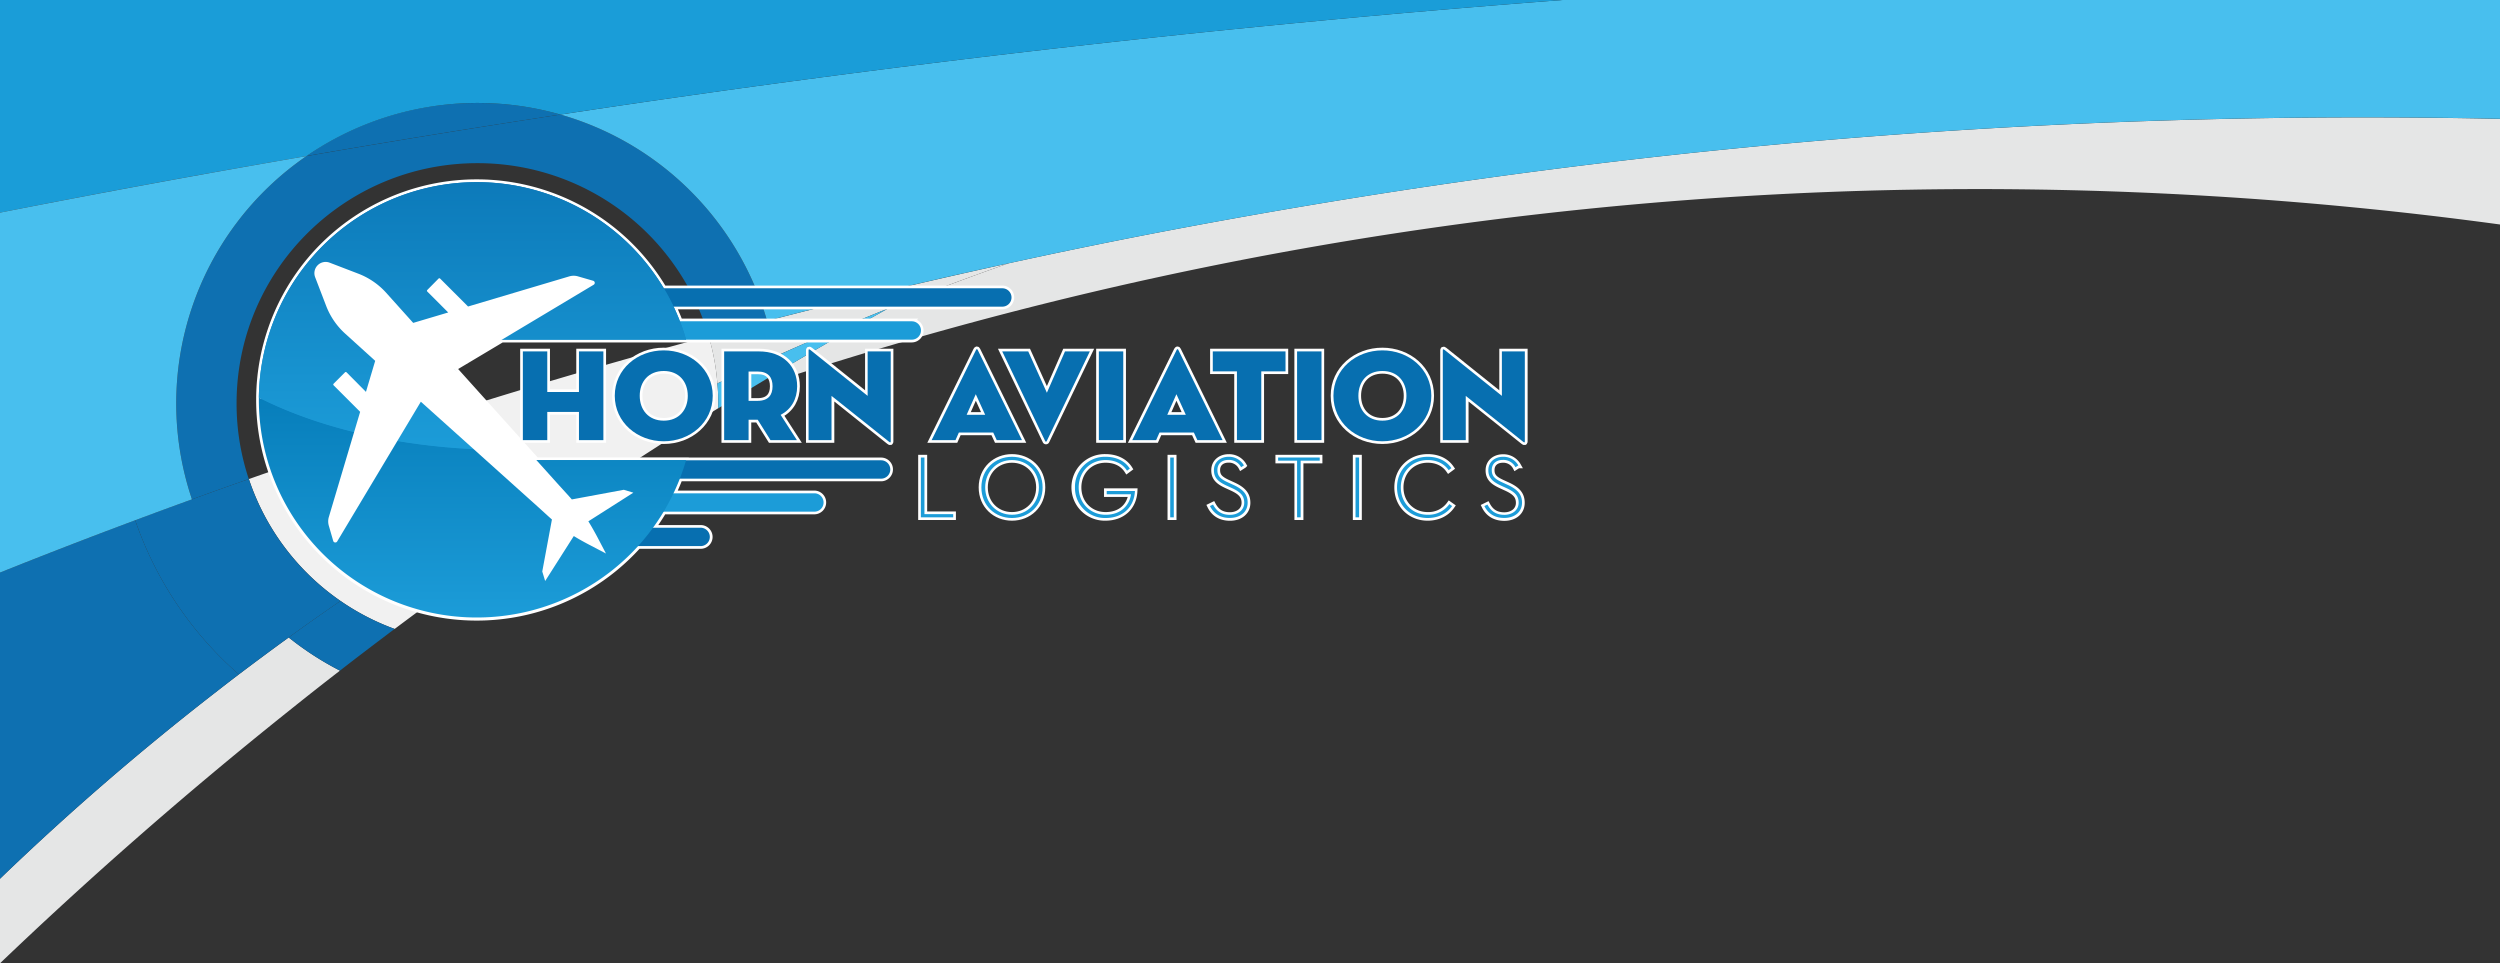 <svg id="Layer_1" data-name="Layer 1" xmlns="http://www.w3.org/2000/svg" xmlns:xlink="http://www.w3.org/1999/xlink" viewBox="0 0 1396.6 538.14"><rect x="0" y="0" width="1396.6" height="538.14" fill="#333333" stroke="none"/><defs><style>.cls-1{fill:#f1f1f1;}.cls-2{fill:#e5e6e6;}.cls-3{fill:#48bfee;}.cls-4{fill:#0e70b1;}.cls-5{fill:#1a9dd8;}.cls-6,.cls-8{fill:#076fb0;}.cls-6{stroke:#fff;stroke-miterlimit:10;stroke-width:3px;}.cls-7{fill:#1c9cd8;}.cls-9{fill:url(#linear-gradient);}.cls-10{fill:url(#linear-gradient-2);}.cls-11{fill:url(#linear-gradient-3);}.cls-12{fill:#fff;}</style><linearGradient id="linear-gradient" x1="267.32" y1="337.14" x2="267.32" y2="214.12" gradientUnits="userSpaceOnUse"><stop offset="0" stop-color="#1c9cd8"/><stop offset="1" stop-color="#077ebb"/></linearGradient><linearGradient id="linear-gradient-2" x1="267.33" y1="243.34" x2="267.33" y2="93.65" gradientUnits="userSpaceOnUse"><stop offset="0" stop-color="#1c9cd8"/><stop offset="1" stop-color="#076fb0"/></linearGradient><linearGradient id="linear-gradient-3" x1="267.33" y1="243.34" x2="267.33" y2="45.05" xlink:href="#linear-gradient-2"/></defs><title>HORN</title><path class="cls-1" d="M404.15,206.18a109.94,109.94,0,0,1,.51,11.15,26.61,26.61,0,0,1-.09,2.75C346.72,255.89,286,296.73,223.87,343.35h0a134.59,134.59,0,0,1-81.43-83.73c79-27.91,164.78-55,256.88-79.76A125.74,125.74,0,0,1,404.15,206.18Z" transform="translate(-3.4 8)"/><path class="cls-2" d="M499.52,164.32q-30.82,12.39-63.23,26.88c-10.58,4.81-21.34,9.8-32.15,15a125.74,125.74,0,0,0-4.87-26.32c10.76-2.89,21.67-5.79,32.62-8.63q65.5-16.94,135-32.16Q534.48,150.41,499.52,164.32Z" transform="translate(-3.4 8)"/><path class="cls-2" d="M831.29,91.83q-90.35,12.6-185.75,31-39.94,7.77-78.62,16.24-32.43,11.34-67.39,25.25-30.33,16.87-62.1,35.84c.23,1.45.33,2.89.42,4.39q16.08-5.32,32.95-10.5A2156.46,2156.46,0,0,1,888.9,108.82c62.95-6.44,123.22-9.8,180.41-10.83A2158.14,2158.14,0,0,1,1400,117.41v-59A3555.34,3555.34,0,0,0,831.29,91.83Z" transform="translate(-3.4 8)"/><path class="cls-3" d="M436.3,191.2c.47,2.94.89,5.93,1.12,9-10.81,6.44-21.76,13.12-32.85,19.93a26.61,26.61,0,0,0,.09-2.75,109.94,109.94,0,0,0-.51-11.15C415,201,425.72,196,436.3,191.2Z" transform="translate(-3.4 8)"/><path class="cls-3" d="M436.3,191.2q32.36-14.56,63.23-26.88-30.33,16.87-62.1,35.84C437.19,197.13,436.77,194.14,436.3,191.2Z" transform="translate(-3.4 8)"/><path class="cls-2" d="M136.83,368.74q14-10.57,27.85-20.63a168.73,168.73,0,0,0,28.64,18.53q-14.6,11.27-28.69,22.59C104.63,437.12,51,484.63,3.4,530.14V482.9A1487,1487,0,0,1,124.8,378C128.82,374.86,132.85,371.78,136.83,368.74Z" transform="translate(-3.4 8)"/><path class="cls-4" d="M223.83,343.35c-1.26,1-2.57,1.91-3.84,2.89-9,6.81-17.92,13.58-26.68,20.4a168.73,168.73,0,0,1-28.64-18.53c9.64-7,19.28-13.77,28.92-20.4A133.47,133.47,0,0,0,223.83,343.35Z" transform="translate(-3.4 8)"/><path class="cls-4" d="M164.67,348.11q-13.9,10.08-27.85,20.63a201,201,0,0,1-57.89-86.11q15.65-5.88,31.73-11.67,15.65-5.74,31.73-11.34a134.34,134.34,0,0,0,51.2,68.1C184,334.34,174.31,341.11,164.67,348.11Z" transform="translate(-3.4 8)"/><path class="cls-4" d="M136.83,368.74c-4,3-8,6.11-12,9.24A1487,1487,0,0,0,3.4,482.9V311.85Q40,297.22,78.93,282.63A201,201,0,0,0,136.83,368.74Z" transform="translate(-3.4 8)"/><path class="cls-4" d="M270.11,49.55A167.16,167.16,0,0,1,316.49,56q-72,11-141.85,23.15A167.39,167.39,0,0,1,270.11,49.55Z" transform="translate(-3.4 8)"/><path class="cls-4" d="M431.9,171.22c-11,2.85-21.86,5.74-32.62,8.63A134.42,134.42,0,0,0,270.11,83.15c-74.32,0-134.55,60.07-134.55,134.18a133,133,0,0,0,6.83,42.29q-16.08,5.6-31.73,11.34a167.59,167.59,0,0,1,64-191.78Q244.49,67.07,316.49,56A168.2,168.2,0,0,1,431.9,171.22Z" transform="translate(-3.4 8)"/><path class="cls-3" d="M566.92,139.07q-69.57,15.12-135,32.16A168.2,168.2,0,0,0,316.49,56C512.35,26.12,699.45,5.49,876.4-8H1400V58.37A3555.34,3555.34,0,0,0,831.29,91.83q-90.35,12.6-185.75,31Q605.6,130.59,566.92,139.07Z" transform="translate(-3.4 8)"/><path class="cls-5" d="M3.4-8h873c-177,13.49-364.06,34.12-559.91,64A168.73,168.73,0,0,0,174.64,79.18q-87.33,15-171.24,31.6Z" transform="translate(-3.4 8)"/><path class="cls-3" d="M78.93,282.63Q40,297.19,3.4,311.85V110.78q83.89-16.52,171.24-31.6a167.59,167.59,0,0,0-64,191.78Q94.59,276.77,78.93,282.63Z" transform="translate(-3.4 8)"/><polygon class="cls-6" points="516.45 255.58 514.43 255.58 514.43 288.99 532.51 288.99 532.51 287.22 516.45 287.22 516.45 255.58"/><path class="cls-6" d="M568.73,247.18c-9.43,0-17.1,6.93-17.1,17.1s7.66,17.1,17.1,17.1,17.1-6.93,17.1-17.1S578.17,247.18,568.73,247.18Zm0,32.38c-8.6,0-15-6.53-15-15.28s6.44-15.28,15-15.28,15,6.53,15,15.28S577.33,279.56,568.73,279.56Z" transform="translate(-3.4 8)"/><path class="cls-6" d="M621.65,268.11h13.56c-.79,6-5.4,11.45-14.15,11.45S606,273,606,264.28,612.41,249,621,249c5.26,0,9.48,2,12,5.94l1.52-1.13c-2.8-4.47-7.91-6.63-13.56-6.63a17.1,17.1,0,1,0,0,34.19c9.58,0,15.92-6,16.36-15.08H621.65Z" transform="translate(-3.4 8)"/><rect class="cls-6" x="653.73" y="255.58" width="2.01" height="33.41"/><path class="cls-6" d="M692.4,262.9l-3.1-1.42c-4.13-1.92-5.8-3.54-5.8-6.88s2.31-5.65,6.24-5.65a7.62,7.62,0,0,1,7,4.08l1.57-1a9.5,9.5,0,0,0-8.55-4.81c-4.52,0-8.2,2.85-8.2,7.47,0,4.23,2.31,6.44,7,8.6l3.1,1.42c4.67,2.16,6.83,4.27,6.83,8.16,0,4.23-3.59,6.78-8,6.78-5.36,0-7.86-2.8-9.43-5.75l-1.72.84c1.62,3.34,4.86,6.68,11.2,6.68,5.75,0,9.87-3.34,9.87-8.55C700.41,268.21,697.81,265.36,692.4,262.9Z" transform="translate(-3.4 8)"/><polygon class="cls-6" points="714.01 257.35 724.62 257.35 724.62 288.99 726.64 288.99 726.64 257.35 737.25 257.35 737.25 255.58 714.01 255.58 714.01 257.35"/><rect class="cls-6" x="757.25" y="255.58" width="2.01" height="33.41"/><path class="cls-6" d="M800.94,279.56c-8.6,0-15-6.53-15-15.28s6.44-15.28,15-15.28c5.31,0,9.29,2.16,11.74,5.65l1.52-1.13c-2.8-4.08-7.42-6.34-13.27-6.34-9.43,0-17.1,6.93-17.1,17.1s7.66,17.1,17.1,17.1c5.8,0,10.71-2.41,13.66-6.68l-1.52-1.08A14.36,14.36,0,0,1,800.94,279.56Z" transform="translate(-3.4 8)"/><path class="cls-6" d="M845.7,262.9l-3.1-1.42c-4.13-1.92-5.8-3.54-5.8-6.88S839.11,249,843,249a7.62,7.62,0,0,1,7,4.08l1.57-1a9.5,9.5,0,0,0-8.55-4.81c-4.52,0-8.21,2.85-8.21,7.47,0,4.23,2.31,6.44,7,8.6l3.1,1.42c4.67,2.16,6.83,4.27,6.83,8.16,0,4.23-3.59,6.78-8,6.78-5.36,0-7.86-2.8-9.43-5.75l-1.72.84c1.62,3.34,4.86,6.68,11.2,6.68,5.75,0,9.87-3.34,9.87-8.55C853.7,268.21,851.1,265.36,845.7,262.9Z" transform="translate(-3.4 8)"/><path class="cls-6" d="M512.76,171.49H383.23c-1.07-2.78-2.24-5.51-3.5-8.19H563.34a5.13,5.13,0,1,0,0-10.26H374.22A121.71,121.71,0,0,0,148,214.12c0,.43,0,.85,0,1.28a121.7,121.7,0,0,0,212,81.68h34.85a5.13,5.13,0,0,0,0-10.26H368.24q3.15-4.35,5.92-9h84.14a5.13,5.13,0,0,0,0-10.26H379.68c1.27-2.67,2.43-5.41,3.51-8.19H495.61a5.13,5.13,0,1,0,0-10.26H386.67l0-.09H303.06L257,197.8l26.81-16h228.9a5.13,5.13,0,1,0,0-10.26Z" transform="translate(-3.4 8)"/><polygon class="cls-6" points="337.07 245.86 337.07 196.31 323.43 196.31 323.43 218.97 305.73 218.97 305.73 196.31 292.09 196.31 292.09 245.86 305.73 245.86 305.73 230.12 323.43 230.12 323.43 245.86 337.07 245.86"/><path class="cls-6" d="M346.84,213.09c0,14.94,12.67,25.43,27.36,25.43s27.36-10.49,27.36-25.43-12.67-25.36-27.36-25.36S346.84,198.15,346.84,213.09Zm40.78,0c0,7.8-4.87,13.92-13.42,13.92s-13.42-6.12-13.42-13.92,4.87-13.84,13.42-13.84S387.63,205.29,387.63,213.09Z" transform="translate(-3.4 8)"/><path class="cls-6" d="M448.73,207.77c0-11-7.72-19.46-21.44-19.46H407.94v49.55h13.64V226.49h5.1l7.12,11.37h14.77l-9.07-14.06C445.5,220.59,448.73,214.91,448.73,207.77Zm-22.12,8.16h-5v-16.4h5c6.15,0,8.4,3.42,8.4,8.23S432.76,215.93,426.61,215.93Z" transform="translate(-3.4 8)"/><path class="cls-6" d="M488.16,213.16l-32-25.65c-.82-.66-1-.29-1,.15v50.21h12.82v-24.7l32,25.58c.82.66,1,.44,1-.15V188.31H488.16Z" transform="translate(-3.4 8)"/><path class="cls-6" d="M560.21,237.86H574.3l-24.74-50.42c-.22-.51-.67-.51-.9,0l-24.82,50.42h13.34l1.87-4.23h19.19Zm-16.79-14.14,5.1-11.51,5.25,11.51Z" transform="translate(-3.4 8)"/><path class="cls-6" d="M598.37,188.31l-10.12,23.1-10.42-23.1H563.28l24,50.06a.47.47,0,0,0,.9,0l24.07-50.06Z" transform="translate(-3.4 8)"/><rect class="cls-6" x="613.86" y="196.31" width="13.64" height="49.55"/><path class="cls-6" d="M661.64,187.44c-.22-.51-.67-.51-.9,0l-24.82,50.42h13.34l1.87-4.23h19.19l1.95,4.23h14.09Zm-6.15,36.29,5.1-11.51,5.25,11.51Z" transform="translate(-3.4 8)"/><polygon class="cls-6" points="718.14 196.31 677.51 196.31 677.51 207.46 691 207.46 691 245.86 704.65 245.86 704.65 207.46 718.14 207.46 718.14 196.31"/><rect class="cls-6" x="724.59" y="196.31" width="13.64" height="49.55"/><path class="cls-6" d="M803,213.09c0-14.94-12.67-25.36-27.36-25.36s-27.36,10.42-27.36,25.36,12.67,25.43,27.36,25.43S803,228,803,213.09ZM775.67,227c-8.55,0-13.42-6.12-13.42-13.92s4.87-13.84,13.42-13.84,13.42,6,13.42,13.84S784.22,227,775.67,227Z" transform="translate(-3.4 8)"/><path class="cls-6" d="M842.47,188.31v24.85l-32-25.65c-.82-.66-1-.29-1,.15v50.21h12.82v-24.7l32,25.58c.82.66,1,.44,1-.15V188.31Z" transform="translate(-3.4 8)"/><path class="cls-7" d="M517.83,247.58h2v31.64h16.07V281H517.83Z" transform="translate(-3.4 8)"/><path class="cls-7" d="M551.64,264.28c0-10.17,7.66-17.1,17.1-17.1s17.1,6.93,17.1,17.1-7.66,17.1-17.1,17.1S551.64,274.45,551.64,264.28Zm32.13,0c0-8.75-6.44-15.28-15-15.28s-15,6.53-15,15.28,6.44,15.28,15,15.28S583.77,273,583.77,264.28Z" transform="translate(-3.4 8)"/><path class="cls-7" d="M603.92,264.28a16.71,16.71,0,0,1,17.1-17.1c5.65,0,10.76,2.16,13.56,6.63L633,254.95c-2.55-4-6.78-5.94-12-5.94-8.6,0-15,6.53-15,15.28s6.49,15.28,15.08,15.28,13.36-5.4,14.15-11.45H621.65v-1.82h15.77c-.44,9-6.78,15.08-16.36,15.08A16.75,16.75,0,0,1,603.92,264.28Z" transform="translate(-3.4 8)"/><path class="cls-7" d="M657.13,247.58h2V281h-2Z" transform="translate(-3.4 8)"/><path class="cls-7" d="M679.33,274.7l1.72-.84c1.57,2.95,4.08,5.75,9.43,5.75,4.37,0,8-2.55,8-6.78,0-3.88-2.16-6-6.83-8.16l-3.1-1.42c-4.67-2.16-7-4.37-7-8.6,0-4.62,3.69-7.47,8.2-7.47A9.5,9.5,0,0,1,698.3,252l-1.57,1a7.62,7.62,0,0,0-7-4.08c-3.93,0-6.24,2.26-6.24,5.65s1.67,5,5.8,6.88l3.1,1.42c5.4,2.46,8,5.31,8,9.92,0,5.21-4.13,8.55-9.87,8.55C684.2,281.38,681,278,679.33,274.7Z" transform="translate(-3.4 8)"/><path class="cls-7" d="M728,249.35H717.41v-1.77h23.24v1.77H730V281h-2Z" transform="translate(-3.4 8)"/><path class="cls-7" d="M760.65,247.58h2V281h-2Z" transform="translate(-3.4 8)"/><path class="cls-7" d="M783.84,264.28c0-10.17,7.66-17.1,17.1-17.1,5.85,0,10.46,2.26,13.27,6.34l-1.52,1.13c-2.46-3.49-6.44-5.65-11.74-5.65-8.6,0-15,6.53-15,15.28s6.44,15.28,15,15.28a14.36,14.36,0,0,0,12.14-5.94l1.52,1.08c-2.95,4.27-7.86,6.68-13.66,6.68C791.5,281.38,783.84,274.45,783.84,264.28Z" transform="translate(-3.4 8)"/><path class="cls-7" d="M832.63,274.7l1.72-.84c1.57,2.95,4.08,5.75,9.43,5.75,4.37,0,8-2.55,8-6.78,0-3.88-2.16-6-6.83-8.16l-3.1-1.42c-4.67-2.16-7-4.37-7-8.6,0-4.62,3.69-7.47,8.2-7.47a9.5,9.5,0,0,1,8.55,4.81L850,253a7.62,7.62,0,0,0-7-4.08c-3.93,0-6.24,2.26-6.24,5.65s1.67,5,5.8,6.88l3.1,1.42c5.4,2.46,8,5.31,8,9.92,0,5.21-4.13,8.55-9.87,8.55C837.49,281.38,834.25,278,832.63,274.7Z" transform="translate(-3.4 8)"/><path class="cls-7" d="M386.7,181.75H512.76a5.13,5.13,0,0,0,5.13-5.13h0a5.13,5.13,0,0,0-5.13-5.13H370.33" transform="translate(-3.4 8)"/><path class="cls-8" d="M353.65,163.31H563.34a5.13,5.13,0,0,0,5.13-5.13h0a5.13,5.13,0,0,0-5.13-5.13H337.28" transform="translate(-3.4 8)"/><path class="cls-7" d="M284.35,277.84h174a5.13,5.13,0,0,0,5.13-5.13h0a5.13,5.13,0,0,0-5.13-5.13H268" transform="translate(-3.4 8)"/><path class="cls-8" d="M220.8,297.07h174a5.13,5.13,0,0,0,5.13-5.13h0a5.13,5.13,0,0,0-5.13-5.13H204.44" transform="translate(-3.4 8)"/><path class="cls-8" d="M272.05,259.4H495.61a5.13,5.13,0,0,0,5.13-5.13h0a5.13,5.13,0,0,0-5.13-5.13H255.68" transform="translate(-3.4 8)"/><path class="cls-9" d="M148,214.12c0,.43,0,.85,0,1.28A121.74,121.74,0,0,0,386.7,249H297.2l-4.55-5.75q-3,0-6.06,0C232.41,243.34,183.38,232.17,148,214.12Z" transform="translate(-3.4 8)"/><path class="cls-10" d="M386.7,181.75A121.74,121.74,0,0,0,148,214.12c35.41,18,84.45,29.22,138.63,29.22q3,0,6.06,0L244,181.75Z" transform="translate(-3.4 8)"/><path class="cls-11" d="M386.7,181.75A121.74,121.74,0,0,0,148,214.12c35.41,18,84.45,29.22,138.63,29.22q3,0,6.06,0L244,181.75Z" transform="translate(-3.4 8)"/><path class="cls-12" d="M332.08,283.23l25.13-16-5.31-1.62L322.85,271c-2-2.29-4.29-4.76-7-7.74L257,197.8l78.07-46.74a1.22,1.22,0,0,0-.29-2.21l-8.5-2.46a8.56,8.56,0,0,0-4.83,0l-56.57,16.84-15.61-15.61a.61.61,0,0,0-.87,0L242.1,154a.61.61,0,0,0,0,.87l11.69,11.69-19.56,5.82-15.18-16.91a40.46,40.46,0,0,0-15.49-10.59l-16-6.14a6.28,6.28,0,0,0-8.11,8.11l6.14,16a40.46,40.46,0,0,0,10.59,15.49L213,193.58l-5.16,17.34L197,200a.61.61,0,0,0-.87,0l-6.37,6.37a.61.61,0,0,0,0,.87l14.83,14.83-17.5,58.79a8.56,8.56,0,0,0,0,4.83l2.46,8.5a1.22,1.22,0,0,0,2.21.29l46.74-78.07,65.49,58.8c3,2.71,5.45,5,7.74,7l-5.4,29.06,1.62,5.31,16-25.13c2.38,1.49,5.07,3,8.29,4.7l9.69,5.08-5.08-9.69C335.09,288.3,333.57,285.61,332.08,283.23Z" transform="translate(-3.4 8)"/><path class="cls-8" d="M326.83,188.31h13.64v49.55H326.83V222.12H309.13v15.74H295.49V188.31h13.64V211h17.69Z" transform="translate(-3.4 8)"/><path class="cls-8" d="M346.84,213.09c0-14.94,12.67-25.36,27.36-25.36s27.36,10.42,27.36,25.36-12.67,25.43-27.36,25.43S346.84,228,346.84,213.09Zm40.78,0c0-7.8-4.87-13.84-13.42-13.84s-13.42,6-13.42,13.84S365.66,227,374.21,227,387.63,220.88,387.63,213.09Z" transform="translate(-3.4 8)"/><path class="cls-8" d="M448.58,237.86H433.81l-7.12-11.37h-5.1v11.37H407.94V188.31h19.34c13.72,0,21.44,8.45,21.44,19.46,0,7.14-3.22,12.82-9.22,16Zm-22-21.93c6.15,0,8.4-3.35,8.4-8.16s-2.25-8.23-8.4-8.23h-5v16.4Z" transform="translate(-3.4 8)"/><path class="cls-8" d="M467.92,213.16v24.7H455.1V187.65c0-.44.22-.8,1-.15l32,25.65V188.31H501v50.28c0,.58-.22.8-1,.15Z" transform="translate(-3.4 8)"/><path class="cls-8" d="M537.19,237.86H523.85l24.82-50.42c.22-.51.67-.51.9,0l24.74,50.42H560.21l-1.95-4.23H539.06Zm11.32-25.65-5.1,11.51h10.35Z" transform="translate(-3.4 8)"/><path class="cls-8" d="M588.17,238.37a.47.47,0,0,1-.9,0l-24-50.06h14.54l10.42,23.1,10.12-23.1h13.87Z" transform="translate(-3.4 8)"/><path class="cls-8" d="M617.26,188.31H630.9v49.55H617.26Z" transform="translate(-3.4 8)"/><path class="cls-8" d="M649.27,237.86H635.93l24.82-50.42c.22-.51.67-.51.9,0l24.74,50.42H672.29l-1.95-4.23H651.14Zm11.32-25.65-5.1,11.51h10.35Z" transform="translate(-3.4 8)"/><path class="cls-8" d="M694.4,199.46H680.91V188.31h40.63v11.15H708v38.4H694.4Z" transform="translate(-3.4 8)"/><path class="cls-8" d="M728,188.31h13.64v49.55H728Z" transform="translate(-3.4 8)"/><path class="cls-8" d="M748.31,213.09c0-14.94,12.67-25.36,27.36-25.36S803,198.15,803,213.09s-12.67,25.43-27.36,25.43S748.31,228,748.31,213.09Zm40.78,0c0-7.8-4.87-13.84-13.42-13.84s-13.42,6-13.42,13.84S767.12,227,775.67,227,789.09,220.88,789.09,213.09Z" transform="translate(-3.4 8)"/><path class="cls-8" d="M822.23,213.16v24.7H809.41V187.65c0-.44.22-.8,1-.15l32,25.65V188.31h12.82v50.28c0,.58-.22.8-1,.15Z" transform="translate(-3.4 8)"/></svg>